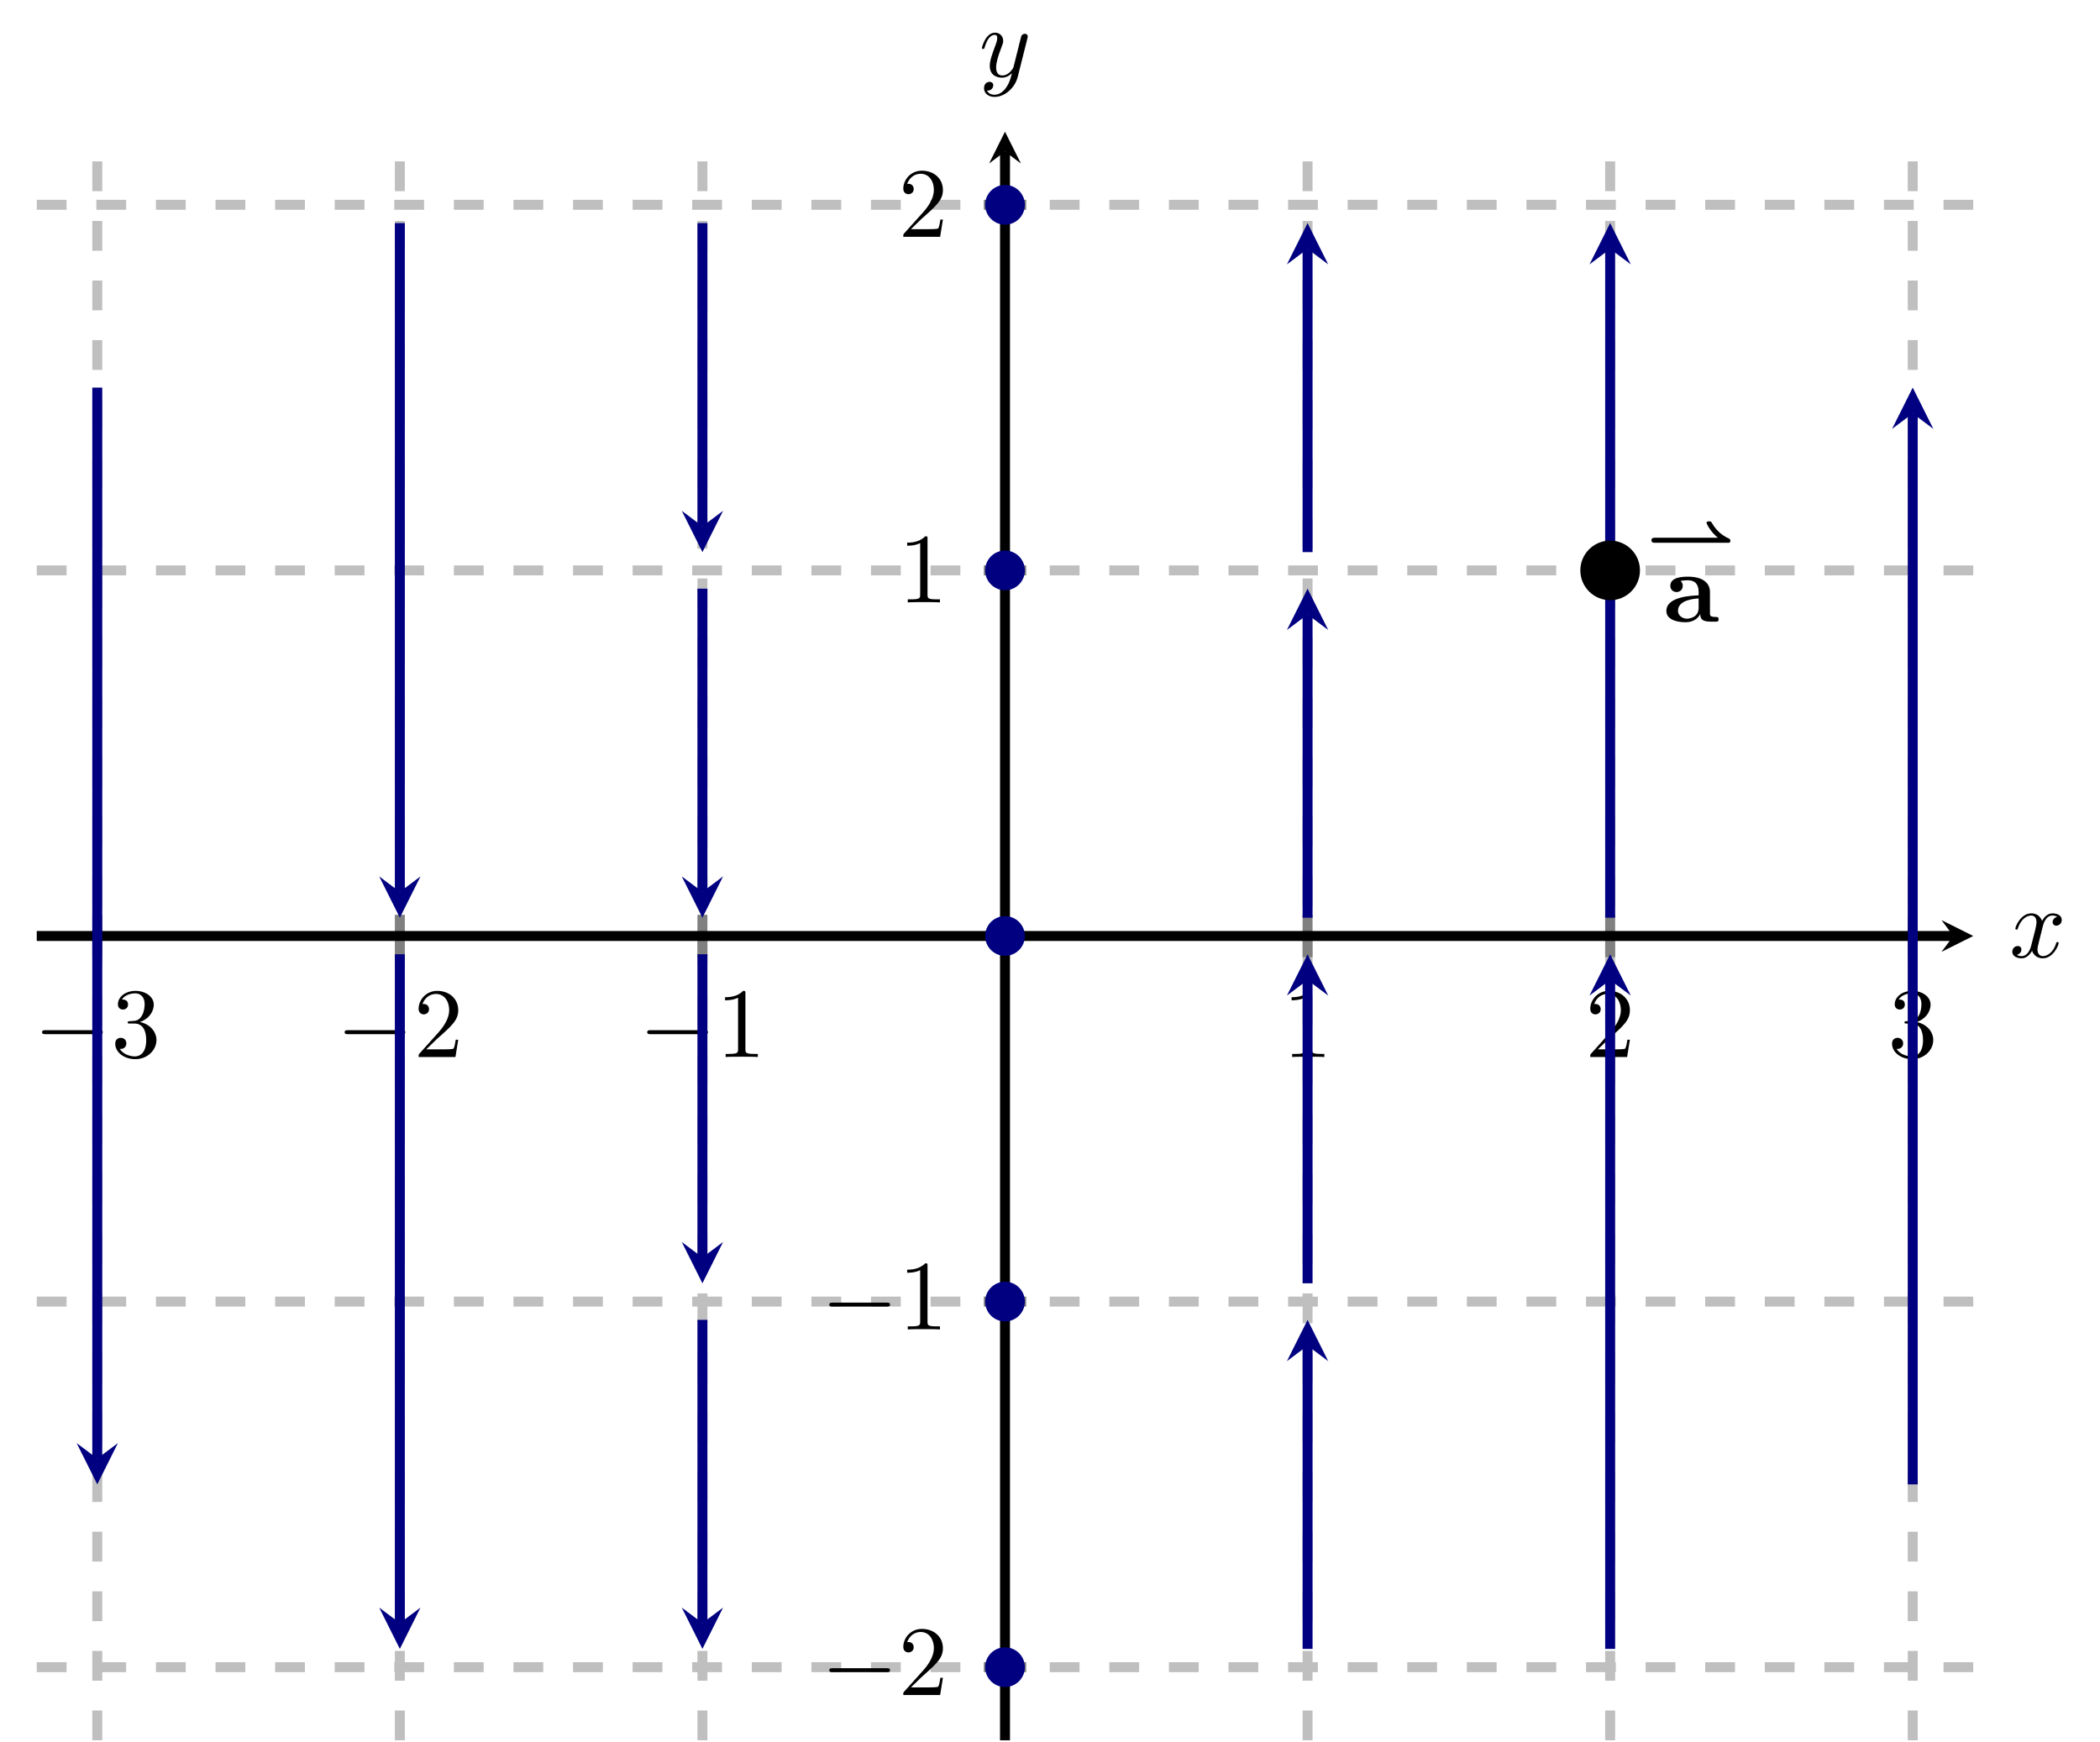 <?xml version="1.0" encoding="UTF-8" standalone="no"?>
<!DOCTYPE svg PUBLIC "-//W3C//DTD SVG 1.1//EN" "http://www.w3.org/Graphics/SVG/1.1/DTD/svg11.dtd">
<svg xmlns="http://www.w3.org/2000/svg" xmlns:xlink="http://www.w3.org/1999/xlink" version="1.1" width="210.679pt" height="174.807pt" viewBox="0 0 210.679 174.807">
<path transform="matrix(1,0,0,-1,3.688,174.608)" stroke-width="1" stroke-linecap="butt" stroke-dasharray="2.989,2.989" stroke-miterlimit="10" stroke-linejoin="miter" fill="none" stroke="#bfbfbf" d="M 6.071 0 L 6.071 161.396 M 36.426 0 L 36.426 161.396 M 66.782 0 L 66.782 161.396 M 127.492 0 L 127.492 161.396 M 157.848 0 L 157.848 161.396 M 188.203 0 L 188.203 161.396 "/>
<path transform="matrix(1,0,0,-1,3.688,174.608)" stroke-width="1" stroke-linecap="butt" stroke-dasharray="2.989,2.989" stroke-miterlimit="10" stroke-linejoin="miter" fill="none" stroke="#bfbfbf" d="M 0 7.336 L 194.274 7.336 M 0 44.017 L 194.274 44.017 M 0 117.379 L 194.274 117.379 M 0 154.06 L 194.274 154.06 "/>
<path transform="matrix(1,0,0,-1,3.688,174.608)" stroke-width="1" stroke-linecap="butt" stroke-miterlimit="10" stroke-linejoin="miter" fill="none" stroke="#808080" d="M 6.071 78.572 L 6.071 82.824 M 36.426 78.572 L 36.426 82.824 M 66.782 78.572 L 66.782 82.824 M 127.492 78.572 L 127.492 82.824 M 157.848 78.572 L 157.848 82.824 M 188.203 78.572 L 188.203 82.824 "/>
<path transform="matrix(1,0,0,-1,3.688,174.608)" stroke-width="1" stroke-linecap="butt" stroke-miterlimit="10" stroke-linejoin="miter" fill="none" stroke="#808080" d="M 95.011 7.336 L 99.263 7.336 M 95.011 44.017 L 99.263 44.017 M 95.011 117.379 L 99.263 117.379 M 95.011 154.06 L 99.263 154.06 "/>
<path transform="matrix(1,0,0,-1,3.688,174.608)" stroke-width="1" stroke-linecap="butt" stroke-miterlimit="10" stroke-linejoin="miter" fill="none" stroke="#000000" d="M 0 80.698 L 192.281 80.698 "/>
<path transform="matrix(1,0,0,-1,195.969,93.91)" d="M 1.993 0 L -1.196 1.594 L 0 0 L -1.196 -1.594 "/>
<path transform="matrix(1,0,0,-1,3.688,174.608)" stroke-width="1" stroke-linecap="butt" stroke-miterlimit="10" stroke-linejoin="miter" fill="none" stroke="#000000" d="M 97.137 0 L 97.137 159.403 "/>
<path transform="matrix(0,-1,-1,-0,100.825,15.205)" d="M 1.993 0 L -1.196 1.594 L 0 0 L -1.196 -1.594 "/>
<symbol id="font_0_1">
<path d="M .576 0 C .593 0 .611 0 .611 .02 C .611 .04 .593 .04 .576 .04 L .035 .04 C .018 .04 0 .04 0 .02 C 0 0 .018 0 .035 0 L .576 0 Z "/>
</symbol>
<use xlink:href="#font_0_1" transform="matrix(9.963,0,0,-9.963,4.221,103.76)"/>
<symbol id="font_1_3">
<path d="M .248 .374 C .33 .401 .388 .471 .388 .55 C .388 .632 .3 .688 .204 .688 C .103 .688 .027 .628 .027 .552 C .027 .519 .049 .5 .078 .5 C .109 .5 .129 .522 .129 .551 C .129 .601 .082 .601 .067 .601 C .098 .65 .164 .663 .2 .663 C .241 .663 .296 .641 .296 .551 C .296 .539 .294 .481 .268 .437 C .238 .389 .204 .386 .179 .385 C .171 .384 .147 .382 .14 .382 C .132 .381 .125 .38 .125 .37 C .125 .359 .132 .359 .149 .359 L .193 .359 C .275 .359 .312 .291 .312 .193 C .312 .057 .243 .028 .199 .028 C .156 .028 .081 .045 .046 .104 C .081 .099 .112 .121 .112 .159 C .112 .195 .085 .215 .056 .215 C .032 .215 0 .201 0 .157 C 0 .066 .093 0 .202 0 C .324 0 .415 .091 .415 .193 C .415 .275 .352 .353 .248 .374 Z "/>
</symbol>
<use xlink:href="#font_1_3" transform="matrix(9.963,0,0,-9.963,11.561,106.27)"/>
<use xlink:href="#font_0_1" transform="matrix(9.963,0,0,-9.963,34.576,103.76)"/>
<symbol id="font_1_2">
<path d="M .077 .077 L .183 .18 C .339 .318 .399 .372 .399 .472 C .399 .586 .309 .666 .187 .666 C .074 .666 0 .574 0 .485 C 0 .429 .05 .429 .053 .429 C .07 .429 .105 .441 .105 .482 C .105 .508 .087 .534 .052 .534 C .044 .534 .042 .534 .039 .533 C .062 .598 .116 .635 .174 .635 C .265 .635 .308 .554 .308 .472 C .308 .392 .258 .313 .203 .251 L .011 .037 C 0 .026 0 .024 0 0 L .371 0 L .399 .174 L .374 .174 C .369 .144 .362 .1 .352 .085 C .345 .077 .279 .077 .257 .077 L .077 .077 Z "/>
</symbol>
<use xlink:href="#font_1_2" transform="matrix(9.963,0,0,-9.963,41.996,106.051)"/>
<use xlink:href="#font_0_1" transform="matrix(9.963,0,0,-9.963,64.931,103.76)"/>
<symbol id="font_1_1">
<path d="M .205 .64 C .205 .664 .205 .666 .182 .666 C .12 .602 .032 .602 0 .602 L 0 .571 C .02 .571 .079 .571 .131 .597 L .131 .079 C .131 .043 .128 .031 .038 .031 L .006 .031 L .006 0 C .041 .003 .128 .003 .168 .003 C .208 .003 .295 .003 .33 0 L .33 .031 L .298 .031 C .208 .031 .205 .042 .205 .079 L .205 .64 Z "/>
</symbol>
<use xlink:href="#font_1_1" transform="matrix(9.963,0,0,-9.963,72.74,106.051)"/>
<use xlink:href="#font_1_1" transform="matrix(9.963,0,0,-9.963,129.575,106.051)"/>
<use xlink:href="#font_1_2" transform="matrix(9.963,0,0,-9.963,159.541,106.051)"/>
<use xlink:href="#font_1_3" transform="matrix(9.963,0,0,-9.963,189.816,106.27)"/>
<use xlink:href="#font_0_1" transform="matrix(9.963,0,0,-9.963,83.201,167.776)"/>
<use xlink:href="#font_1_2" transform="matrix(9.963,0,0,-9.963,90.621,170.067)"/>
<use xlink:href="#font_0_1" transform="matrix(9.963,0,0,-9.963,83.201,131.095)"/>
<use xlink:href="#font_1_1" transform="matrix(9.963,0,0,-9.963,91.01,133.386)"/>
<use xlink:href="#font_1_1" transform="matrix(9.963,0,0,-9.963,91.01,60.441)"/>
<use xlink:href="#font_1_2" transform="matrix(9.963,0,0,-9.963,90.621,23.76)"/>
<clipPath id="cp2">
<path transform="matrix(1,0,0,-1,3.688,174.608)" d="M 0 0 L 194.274 0 L 194.274 161.396 L 0 161.396 Z "/>
</clipPath>
<g clip-path="url(#cp2)">
<path transform="matrix(1,0,0,-1,3.688,174.608)" d="M 99.13 7.336 C 99.13 8.437 98.237 9.329 97.137 9.329 C 96.037 9.329 95.144 8.437 95.144 7.336 C 95.144 6.236 96.037 5.344 97.137 5.344 C 98.237 5.344 99.13 6.236 99.13 7.336 Z M 97.137 7.336 " fill="#000080"/>
<path transform="matrix(1,0,0,-1,3.688,174.608)" d="M 99.13 44.017 C 99.13 45.117 98.237 46.01 97.137 46.01 C 96.037 46.01 95.144 45.117 95.144 44.017 C 95.144 42.917 96.037 42.024 97.137 42.024 C 98.237 42.024 99.13 42.917 99.13 44.017 Z M 97.137 44.017 " fill="#000080"/>
<path transform="matrix(1,0,0,-1,3.688,174.608)" d="M 99.13 80.698 C 99.13 81.798 98.237 82.69 97.137 82.69 C 96.037 82.69 95.144 81.798 95.144 80.698 C 95.144 79.597 96.037 78.705 97.137 78.705 C 98.237 78.705 99.13 79.597 99.13 80.698 Z M 97.137 80.698 " fill="#000080"/>
<path transform="matrix(1,0,0,-1,3.688,174.608)" d="M 99.13 117.379 C 99.13 118.479 98.237 119.371 97.137 119.371 C 96.037 119.371 95.144 118.479 95.144 117.379 C 95.144 116.278 96.037 115.386 97.137 115.386 C 98.237 115.386 99.13 116.278 99.13 117.379 Z M 97.137 117.379 " fill="#000080"/>
<path transform="matrix(1,0,0,-1,3.688,174.608)" d="M 99.13 154.06 C 99.13 155.16 98.237 156.052 97.137 156.052 C 96.037 156.052 95.144 155.16 95.144 154.06 C 95.144 152.959 96.037 152.067 97.137 152.067 C 98.237 152.067 99.13 152.959 99.13 154.06 Z M 97.137 154.06 " fill="#000080"/>
<path transform="matrix(1,0,0,-1,3.688,174.608)" stroke-width="1" stroke-linecap="butt" stroke-miterlimit="10" stroke-linejoin="miter" fill="none" stroke="#000080" d="M 127.492 9.17 L 127.492 39.593 "/>
<path transform="matrix(0,-1,-1,-0,131.18,135.015)" d="M 2.59 0 L -1.554 2.072 L 0 0 L -1.554 -2.072 " fill="#000080"/>
<path transform="matrix(1,0,0,-1,3.688,174.608)" stroke-width="1" stroke-linecap="butt" stroke-miterlimit="10" stroke-linejoin="miter" fill="none" stroke="#000080" d="M 127.492 45.851 L 127.492 76.274 "/>
<path transform="matrix(0,-1,-1,-0,131.18,98.334)" d="M 2.59 0 L -1.554 2.072 L 0 0 L -1.554 -2.072 " fill="#000080"/>
<path transform="matrix(1,0,0,-1,3.688,174.608)" stroke-width="1" stroke-linecap="butt" stroke-miterlimit="10" stroke-linejoin="miter" fill="none" stroke="#000080" d="M 127.492 82.532 L 127.492 112.954 "/>
<path transform="matrix(0,-1,-1,-0,131.18,61.654)" d="M 2.59 0 L -1.554 2.072 L 0 0 L -1.554 -2.072 " fill="#000080"/>
<path transform="matrix(1,0,0,-1,3.688,174.608)" stroke-width="1" stroke-linecap="butt" stroke-miterlimit="10" stroke-linejoin="miter" fill="none" stroke="#000080" d="M 127.492 119.213 L 127.492 149.635 "/>
<path transform="matrix(0,-1,-1,-0,131.18,24.973)" d="M 2.59 0 L -1.554 2.072 L 0 0 L -1.554 -2.072 " fill="#000080"/>
<path transform="matrix(1,0,0,-1,3.688,174.608)" stroke-width="1" stroke-linecap="butt" stroke-miterlimit="10" stroke-linejoin="miter" fill="none" stroke="#000080" d="M 66.782 42.183 L 66.782 11.76 "/>
<path transform="matrix(0,1,1,0,70.47,162.848)" d="M 2.59 0 L -1.554 2.072 L 0 0 L -1.554 -2.072 " fill="#000080"/>
<path transform="matrix(1,0,0,-1,3.688,174.608)" stroke-width="1" stroke-linecap="butt" stroke-miterlimit="10" stroke-linejoin="miter" fill="none" stroke="#000080" d="M 66.782 78.864 L 66.782 48.441 "/>
<path transform="matrix(0,1,1,0,70.47,126.167)" d="M 2.59 0 L -1.554 2.072 L 0 0 L -1.554 -2.072 " fill="#000080"/>
<path transform="matrix(1,0,0,-1,3.688,174.608)" stroke-width="1" stroke-linecap="butt" stroke-miterlimit="10" stroke-linejoin="miter" fill="none" stroke="#000080" d="M 66.782 115.545 L 66.782 85.122 "/>
<path transform="matrix(0,1,1,0,70.47,89.486)" d="M 2.59 0 L -1.554 2.072 L 0 0 L -1.554 -2.072 " fill="#000080"/>
<path transform="matrix(1,0,0,-1,3.688,174.608)" stroke-width="1" stroke-linecap="butt" stroke-miterlimit="10" stroke-linejoin="miter" fill="none" stroke="#000080" d="M 66.782 152.226 L 66.782 121.803 "/>
<path transform="matrix(0,1,1,0,70.47,52.805)" d="M 2.59 0 L -1.554 2.072 L 0 0 L -1.554 -2.072 " fill="#000080"/>
<path transform="matrix(1,0,0,-1,3.688,174.608)" stroke-width="1" stroke-linecap="butt" stroke-miterlimit="10" stroke-linejoin="miter" fill="none" stroke="#000080" d="M 157.848 9.17 L 157.848 76.274 "/>
<path transform="matrix(0,-1,-1,-0,161.536,98.334)" d="M 2.59 0 L -1.554 2.072 L 0 0 L -1.554 -2.072 " fill="#000080"/>
<path transform="matrix(1,0,0,-1,3.688,174.608)" stroke-width="1" stroke-linecap="butt" stroke-miterlimit="10" stroke-linejoin="miter" fill="none" stroke="#000080" d="M 157.848 82.532 L 157.848 149.635 "/>
<path transform="matrix(0,-1,-1,-0,161.536,24.973)" d="M 2.59 0 L -1.554 2.072 L 0 0 L -1.554 -2.072 " fill="#000080"/>
<path transform="matrix(1,0,0,-1,3.688,174.608)" stroke-width="1" stroke-linecap="butt" stroke-miterlimit="10" stroke-linejoin="miter" fill="none" stroke="#000080" d="M 36.426 78.864 L 36.426 11.76 "/>
<path transform="matrix(0,1,1,0,40.114,162.848)" d="M 2.59 0 L -1.554 2.072 L 0 0 L -1.554 -2.072 " fill="#000080"/>
<path transform="matrix(1,0,0,-1,3.688,174.608)" stroke-width="1" stroke-linecap="butt" stroke-miterlimit="10" stroke-linejoin="miter" fill="none" stroke="#000080" d="M 36.426 152.226 L 36.426 85.122 "/>
<path transform="matrix(0,1,1,0,40.114,89.486)" d="M 2.59 0 L -1.554 2.072 L 0 0 L -1.554 -2.072 " fill="#000080"/>
<path transform="matrix(1,0,0,-1,3.688,174.608)" stroke-width="1" stroke-linecap="butt" stroke-miterlimit="10" stroke-linejoin="miter" fill="none" stroke="#000080" d="M 188.203 25.677 L 188.203 133.129 "/>
<path transform="matrix(0,-1,-1,-0,191.891,41.479)" d="M 2.59 0 L -1.554 2.072 L 0 0 L -1.554 -2.072 " fill="#000080"/>
<path transform="matrix(1,0,0,-1,3.688,174.608)" stroke-width="1" stroke-linecap="butt" stroke-miterlimit="10" stroke-linejoin="miter" fill="none" stroke="#000080" d="M 6.071 135.719 L 6.071 28.267 "/>
<path transform="matrix(0,1,1,0,9.759,146.341)" d="M 2.59 0 L -1.554 2.072 L 0 0 L -1.554 -2.072 " fill="#000080"/>
<path transform="matrix(1,0,0,-1,3.688,174.608)" d="M 160.338 117.379 C 160.338 118.754 159.223 119.869 157.848 119.869 C 156.472 119.869 155.357 118.754 155.357 117.379 C 155.357 116.003 156.472 114.888 157.848 114.888 C 159.223 114.888 160.338 116.003 160.338 117.379 Z M 157.848 117.379 "/>
<path transform="matrix(1,0,0,-1,3.688,174.608)" stroke-width="1" stroke-linecap="butt" stroke-miterlimit="10" stroke-linejoin="miter" fill="none" stroke="#000000" d="M 160.338 117.379 C 160.338 118.754 159.223 119.869 157.848 119.869 C 156.472 119.869 155.357 118.754 155.357 117.379 C 155.357 116.003 156.472 114.888 157.848 114.888 C 159.223 114.888 160.338 116.003 160.338 117.379 Z M 157.848 117.379 "/>
<symbol id="font_3_1">
<path d="M 1.098 0 C 1.12 0 1.135 0 1.135 .029 C 1.135 .039 1.135 .05 1.122 .057 C 1.067 .083 .953 .137 .868 .288 C .856 .307 .855 .308 .829 .308 C .812 .308 .793 .308 .793 .286 C .793 .272 .851 .156 .956 .073 L .051 .073 C .036 .073 0 .073 0 .037 C 0 0 .035 0 .051 0 L 1.098 0 Z "/>
</symbol>
<use xlink:href="#font_3_1" transform="matrix(6.974,0,0,-6.974,165.678,54.459)"/>
<symbol id="font_4_1">
<path d="M .342 .083 C .342 .052 .342 .006 .446 .006 L .494 .006 C .514 .006 .526 .006 .526 .03 C .526 .053 .513 .053 .5 .053 C .439 .054 .439 .067 .439 .09 L .439 .305 C .439 .394 .368 .459 .219 .459 C .162 .459 .04 .455 .04 .367 C .04 .323 .075 .304 .102 .304 C .133 .304 .165 .325 .165 .367 C .165 .397 .146 .414 .143 .416 C .171 .422 .203 .423 .215 .423 C .29 .423 .325 .381 .325 .305 L .325 .271 C .254 .268 0 .259 0 .114 C 0 .018 .124 0 .193 0 C .273 0 .32 .041 .342 .083 M .325 .24 L .325 .145 C .325 .049 .233 .036 .208 .036 C .157 .036 .117 .071 .117 .115 C .117 .223 .275 .237 .325 .24 Z "/>
</symbol>
<use xlink:href="#font_4_1" transform="matrix(9.963,0,0,-9.963,167.175,62.432)"/>
</g>
<symbol id="font_5_1">
<path d="M .305 .313 C .311 .339 .334 .431 .404 .431 C .409 .431 .433 .431 .454 .418 C .426 .413 .406 .388 .406 .364 C .406 .348 .417 .329 .444 .329 C .466 .329 .498 .347 .498 .387 C .498 .439 .439 .453 .405 .453 C .347 .453 .312 .4 .3 .377 C .275 .443 .221 .453 .192 .453 C .088 .453 .031 .324 .031 .299 C .031 .289 .041 .289 .043 .289 C .051 .289 .054 .291 .056 .3 C .09 .406 .156 .431 .19 .431 C .209 .431 .244 .422 .244 .364 C .244 .333 .227 .266 .19 .126 C .174 .064 .139 .022 .095 .022 C .089 .022 .066 .022 .045 .035 C .07 .04 .092 .061 .092 .089 C .092 .116 .07 .124 .055 .124 C .025 .124 0 .098 0 .066 C 0 .02 .05 0 .094 0 C .16 0 .196 .07 .199 .076 C .211 .039 .247 0 .307 0 C .41 0 .467 .129 .467 .154 C .467 .164 .458 .164 .455 .164 C .446 .164 .444 .16 .442 .153 C .409 .046 .341 .022 .309 .022 C .27 .022 .254 .054 .254 .088 C .254 .11 .26 .132 .271 .176 L .305 .313 Z "/>
</symbol>
<use xlink:href="#font_5_1" transform="matrix(9.963,0,0,-9.963,201.879,96.151)"/>
<symbol id="font_5_2">
<path d="M .457 .586 C .461 .6 .461 .602 .461 .609 C .461 .627 .447 .636 .432 .636 C .422 .636 .406 .63 .397 .615 C .395 .61 .387 .579 .383 .561 C .376 .535 .369 .508 .363 .481 L .318 .301 C .314 .286 .271 .216 .205 .216 C .154 .216 .143 .26 .143 .297 C .143 .343 .16 .405 .194 .493 C .21 .534 .214 .545 .214 .565 C .214 .61 .182 .647 .132 .647 C .037 .647 0 .502 0 .493 C 0 .483 .01 .483 .012 .483 C .022 .483 .023 .485 .028 .501 C .055 .595 .095 .625 .129 .625 C .137 .625 .154 .625 .154 .593 C .154 .568 .144 .542 .137 .523 C .097 .417 .079 .36 .079 .313 C .079 .224 .142 .194 .201 .194 C .24 .194 .274 .211 .302 .239 C .289 .187 .277 .138 .237 .085 C .211 .051 .173 .022 .127 .022 C .113 .022 .068 .025 .051 .064 C .067 .064 .08 .064 .094 .076 C .104 .085 .114 .098 .114 .117 C .114 .148 .087 .152 .077 .152 C .054 .152 .021 .136 .021 .087 C .021 .037 .065 0 .127 0 C .23 0 .333 .091 .361 .204 L .457 .586 Z "/>
</symbol>
<use xlink:href="#font_5_2" transform="matrix(9.963,0,0,-9.963,98.511,9.725)"/>
</svg>
